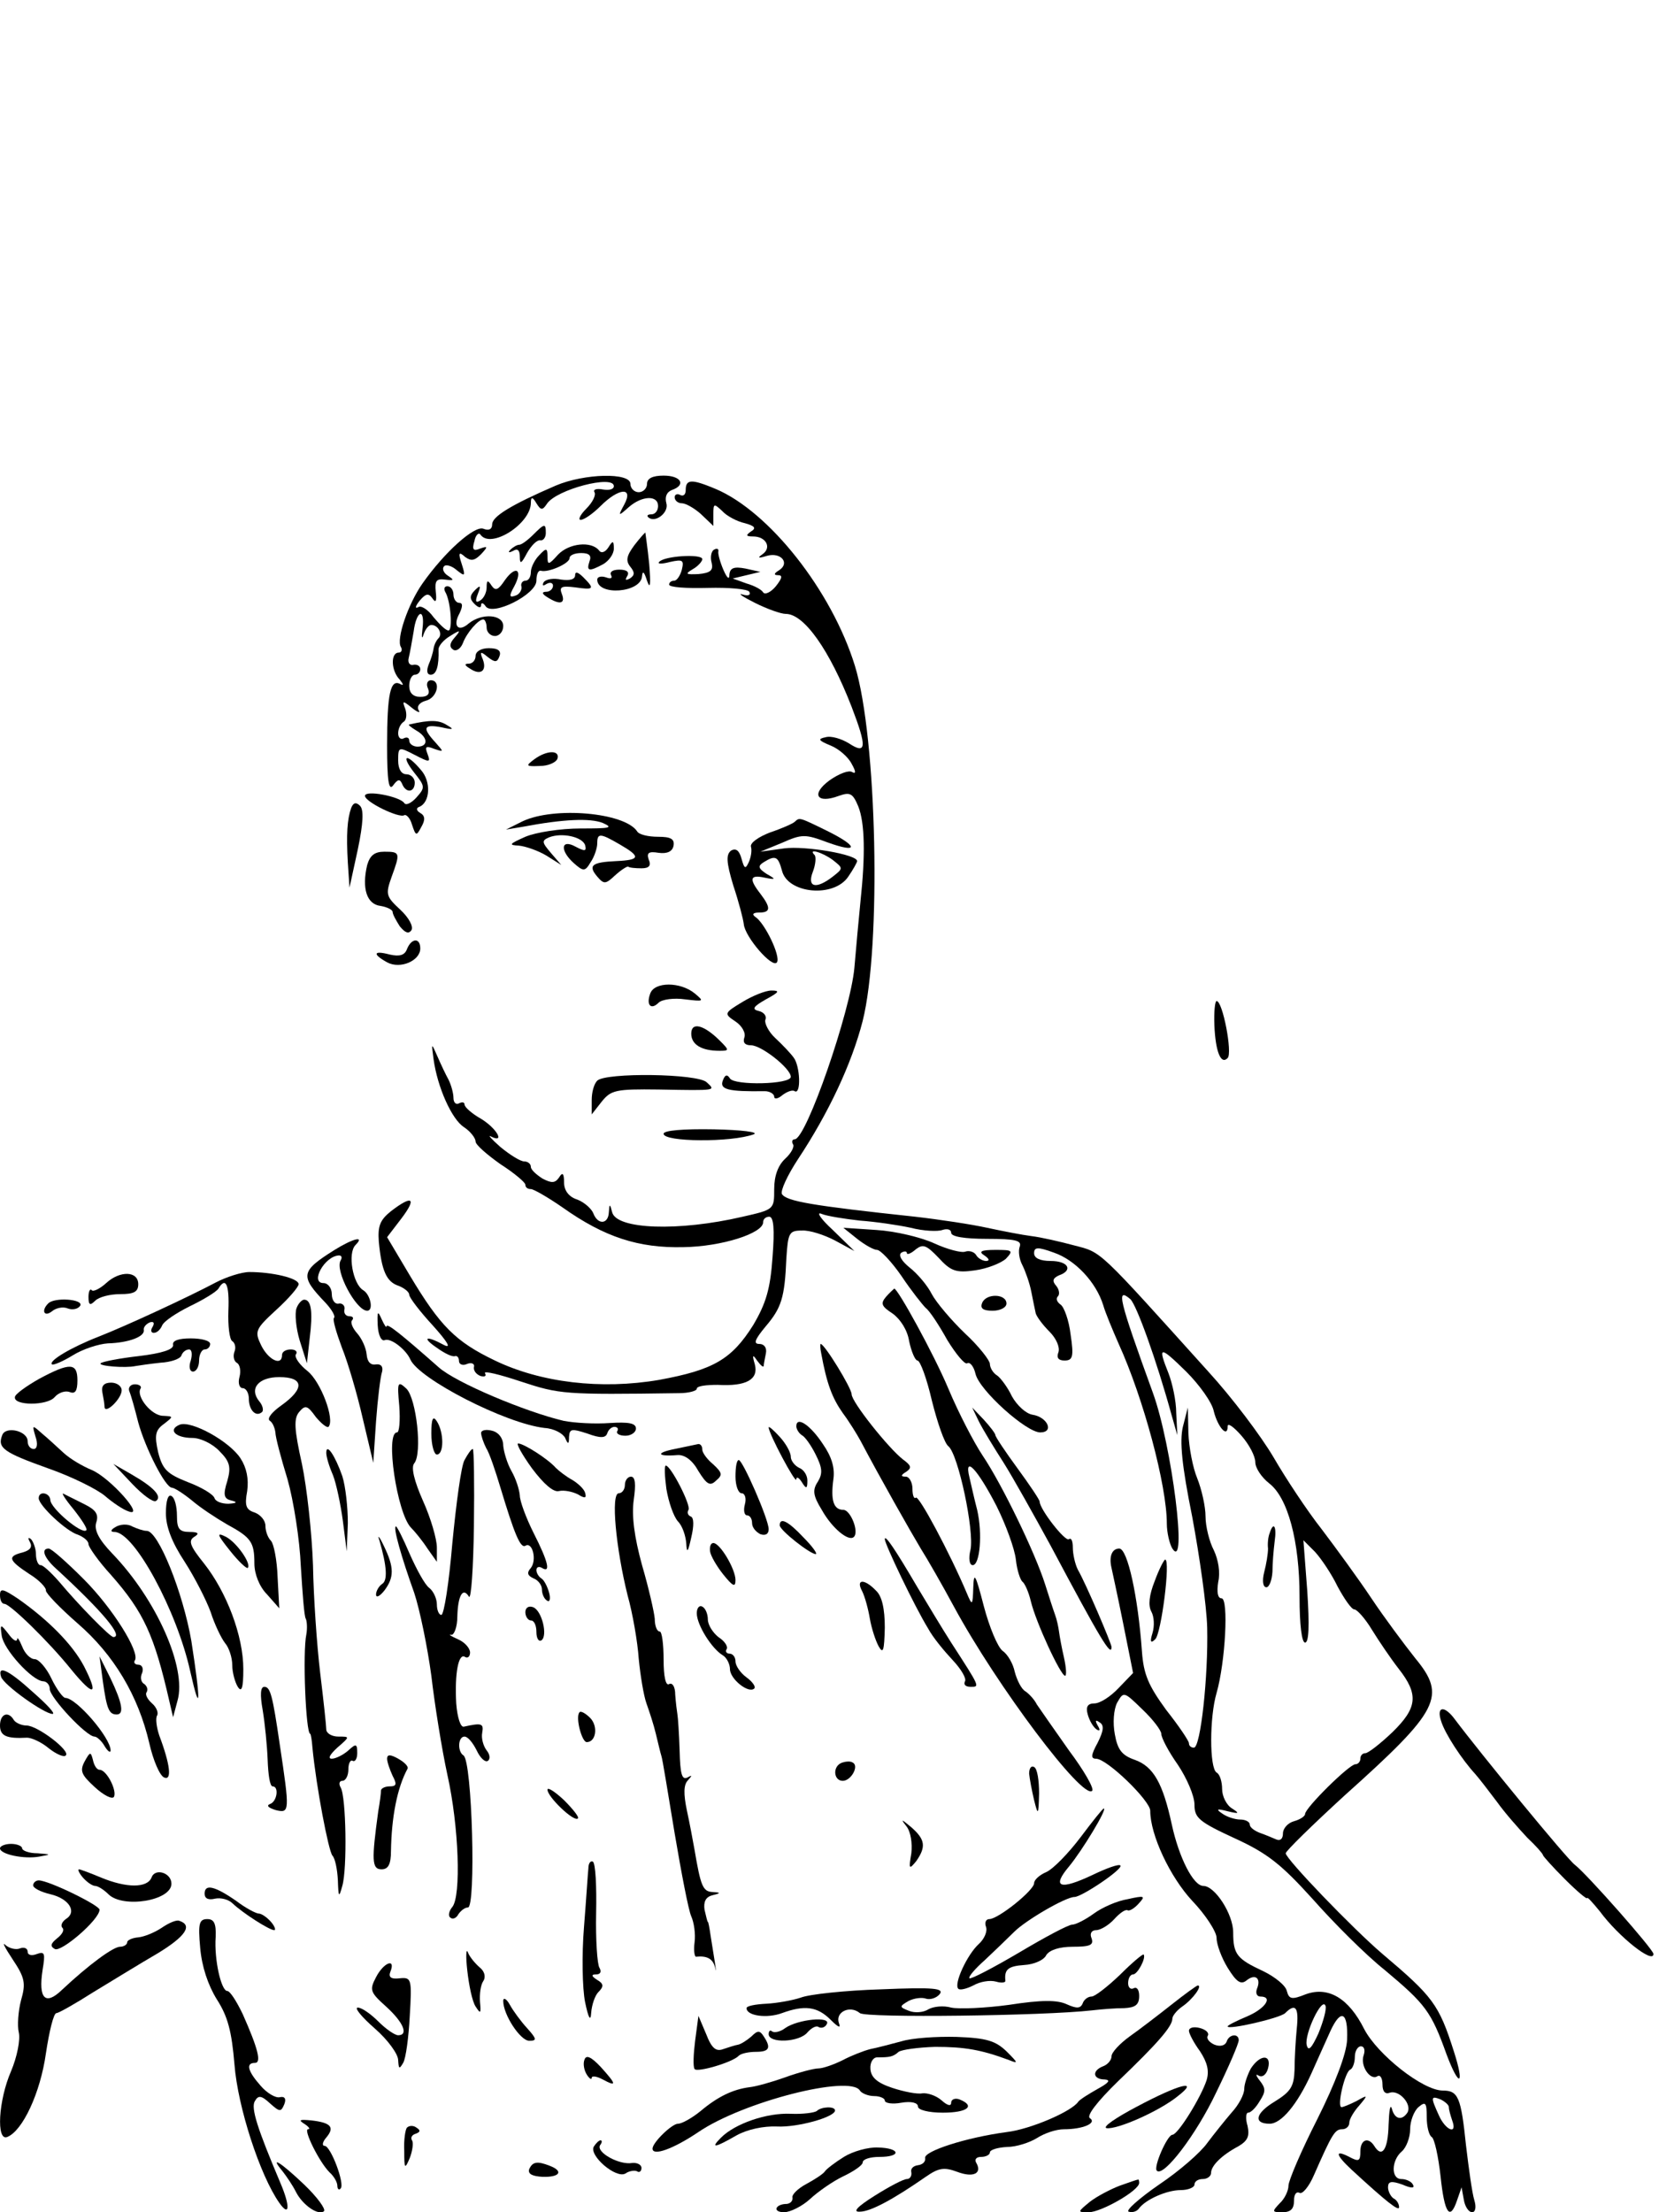 <?xml version="1.0" standalone="no"?>
<!DOCTYPE svg PUBLIC "-//W3C//DTD SVG 20010904//EN"
 "http://www.w3.org/TR/2001/REC-SVG-20010904/DTD/svg10.dtd">
<svg version="1.0" xmlns="http://www.w3.org/2000/svg"
 width="300pt" height="400pt" viewBox="0 0 300 400"
 preserveAspectRatio="xMidYMid meet">
<g transform="translate(0,400) scale(0.1,-0.1)"
fill="#000000" stroke="none">
<path d="M1005 3122 c-81 -35 -115 -56 -115 -70 0 -9 -6 -12 -16 -8 -16 6 -70
-42 -110 -99 -26 -37 -48 -101 -39 -115 3 -5 1 -10 -4 -10 -15 0 -14 -33 2
-49 7 -9 7 -11 1 -8 -18 10 -24 -17 -24 -111 0 -64 3 -83 11 -72 8 11 12 12
16 3 7 -18 23 -16 23 2 0 8 -7 15 -15 15 -9 0 -15 9 -15 25 0 25 1 25 30 10
27 -14 29 -14 23 2 -5 13 -3 15 12 9 18 -6 18 -6 2 12 -24 26 -21 33 11 27 22
-5 24 -4 10 4 -14 9 -29 10 -68 1 -3 0 3 -5 13 -11 21 -12 22 -29 2 -29 -8 0
-15 5 -15 11 0 5 -4 7 -10 4 -5 -3 -10 1 -10 9 0 8 4 17 10 21 5 3 6 13 3 23
-6 15 -5 16 12 2 10 -8 16 -10 12 -4 -4 7 2 14 13 17 21 5 28 37 9 37 -6 0 -9
-7 -5 -15 4 -10 -1 -15 -14 -15 -13 0 -20 7 -20 20 0 11 5 20 10 20 6 0 10 5
10 10 0 6 -6 9 -12 8 -7 -2 -11 4 -9 12 2 8 6 30 9 48 5 39 21 44 16 5 -2 -16
-1 -20 2 -10 3 9 9 17 14 17 12 0 21 -16 13 -24 -4 -4 -8 -12 -9 -19 -1 -7 -5
-20 -9 -29 -4 -11 -3 -18 4 -18 10 0 15 15 14 46 0 6 9 17 21 24 19 12 20 11
8 -3 -9 -10 -10 -17 -2 -22 5 -3 13 2 17 12 7 19 28 43 37 43 3 0 6 -7 6 -15
0 -8 7 -15 15 -15 8 0 15 8 15 18 0 21 -38 24 -62 5 -19 -17 -30 -5 -17 18 6
13 6 19 -1 19 -5 0 -10 7 -10 15 0 8 -5 15 -11 15 -5 0 -7 -4 -4 -10 10 -16
14 -70 6 -70 -5 0 -16 11 -27 24 -10 14 -23 22 -28 18 -6 -3 -5 2 3 12 11 13
16 14 23 4 6 -9 8 -5 6 12 -2 20 1 24 17 22 16 -2 17 -1 5 7 -8 5 -11 13 -7
17 3 4 14 1 23 -7 15 -12 16 -11 9 11 -7 21 -5 23 6 13 11 -8 17 -7 29 5 13
14 12 15 -2 10 -12 -5 -15 -2 -10 14 2 11 8 16 11 11 19 -26 91 20 91 58 0 11
3 11 10 -1 8 -13 11 -13 19 -1 17 26 121 53 121 32 0 -6 -9 -8 -20 -6 -11 2
-18 0 -15 -5 3 -5 -3 -18 -15 -30 -11 -11 -15 -20 -10 -20 6 0 22 11 36 25 33
33 60 35 43 3 -12 -22 -11 -22 8 -5 24 21 53 22 53 2 0 -8 -5 -15 -12 -15 -6
0 -9 -2 -6 -5 12 -12 38 8 33 25 -3 11 0 20 10 24 26 9 17 26 -15 26 -20 0
-30 -5 -30 -15 0 -8 -7 -15 -15 -15 -8 0 -15 7 -15 15 0 21 -83 19 -135 -3z"/>
<path d="M1240 3114 c0 -8 -4 -12 -10 -9 -5 3 -10 1 -10 -4 0 -6 6 -11 13 -11
7 0 23 -9 35 -20 l22 -21 0 21 c0 20 1 20 16 6 8 -9 27 -19 41 -22 18 -5 21
-9 11 -15 -10 -7 -9 -9 4 -9 23 0 34 -20 17 -32 -10 -7 -8 -8 8 -3 25 7 42
-13 22 -26 -10 -6 -10 -9 -2 -9 9 0 7 -6 -4 -20 -9 -11 -20 -16 -23 -11 -3 5
-16 12 -30 16 l-25 9 25 6 25 6 -27 6 c-21 4 -28 1 -29 -11 0 -10 -4 -7 -11 9
-6 14 -10 29 -9 33 1 5 -3 6 -8 3 -5 -3 -7 -14 -4 -24 3 -13 -2 -18 -24 -20
-23 -1 -25 0 -10 9 9 5 17 14 17 18 0 10 -69 6 -78 -5 -4 -4 5 -4 20 0 23 5
25 3 21 -14 -3 -11 -9 -20 -14 -20 -5 0 -9 -3 -9 -7 0 -5 31 -7 70 -6 38 1 72
-2 75 -7 3 -6 -2 -8 -12 -5 -10 3 0 -4 22 -15 22 -11 47 -20 56 -20 33 0 79
-65 119 -168 28 -73 27 -87 -5 -66 -13 8 -32 14 -42 11 -15 -3 -13 -6 9 -15
15 -6 32 -21 38 -33 8 -14 8 -19 1 -15 -6 4 -24 -3 -41 -15 -34 -25 -23 -43
17 -28 20 7 25 5 35 -19 12 -30 13 -88 4 -172 -3 -30 -8 -84 -11 -120 -7 -78
-87 -310 -108 -310 -4 0 -6 -4 -3 -9 3 -4 -3 -16 -14 -26 -13 -12 -20 -31 -20
-55 0 -37 0 -37 -57 -50 -116 -27 -228 -23 -236 8 -4 16 -5 16 -6 0 -1 -22
-20 -23 -28 -2 -3 8 -16 20 -29 25 -16 5 -24 17 -24 31 0 17 -3 19 -9 9 -7
-10 -13 -11 -30 -2 -11 7 -21 16 -21 21 0 6 -6 10 -12 10 -7 0 -26 12 -43 26
-16 14 -24 23 -17 19 26 -13 10 15 -18 32 -16 9 -30 21 -30 26 0 4 -4 5 -10 2
-5 -3 -10 1 -10 10 0 8 -4 23 -9 33 -5 9 -14 28 -20 42 -11 25 -11 25 -7 -5 7
-51 33 -109 55 -123 12 -8 21 -20 21 -26 0 -6 21 -24 45 -41 25 -16 45 -33 45
-37 0 -5 4 -8 10 -8 5 0 31 -15 57 -33 76 -54 138 -74 219 -72 69 1 144 25
144 45 0 6 5 10 11 10 8 0 10 -22 6 -73 -4 -58 -12 -84 -35 -123 -39 -62 -72
-81 -170 -99 -105 -18 -214 -5 -297 35 -71 34 -99 62 -154 154 l-41 69 26 34
c28 37 20 43 -19 13 -20 -16 -24 -27 -22 -55 5 -53 14 -73 36 -80 10 -4 19
-11 19 -16 0 -5 19 -30 43 -56 26 -29 34 -42 20 -35 -33 18 -41 14 -13 -5 14
-10 28 -17 33 -15 4 1 7 -3 7 -9 0 -6 7 -9 15 -5 8 3 14 0 12 -6 -1 -6 4 -13
12 -16 8 -2 11 0 8 5 -3 5 26 -2 65 -15 70 -23 78 -24 286 -21 17 0 32 4 32 8
0 5 17 7 38 7 52 -3 74 10 67 37 -5 17 -4 19 4 7 6 -8 11 -13 12 -10 0 3 2 13
4 23 2 10 -3 17 -12 17 -11 0 -8 8 11 31 29 34 35 52 38 124 3 46 5 50 28 50
14 1 41 -8 60 -18 l35 -19 -39 38 c-22 20 -31 34 -20 29 10 -4 42 -9 69 -12
28 -2 69 -8 92 -13 23 -6 49 -7 57 -4 9 3 16 1 16 -5 0 -7 24 -11 65 -11 51 0
63 -3 59 -14 -3 -8 -1 -23 5 -34 5 -10 13 -32 16 -48 3 -16 7 -34 8 -39 2 -6
12 -20 25 -33 12 -12 19 -28 16 -37 -4 -10 0 -15 11 -15 15 0 17 7 11 47 -3
26 -12 50 -18 54 -7 5 -9 11 -5 15 4 4 2 13 -3 19 -8 9 -6 14 5 19 26 9 17 26
-15 26 -19 0 -30 5 -30 14 0 11 6 12 36 1 38 -13 76 -53 89 -95 4 -14 17 -45
28 -70 45 -99 87 -256 87 -325 0 -16 5 -37 10 -45 28 -43 -1 187 -35 281 -62
171 -67 192 -41 170 11 -10 47 -109 75 -211 l10 -35 -2 40 c0 22 -7 54 -14 72
-20 50 -16 50 32 3 24 -24 47 -56 50 -72 7 -28 25 -49 25 -27 0 7 11 -1 25
-17 14 -16 25 -37 25 -48 0 -10 11 -27 25 -38 34 -26 55 -105 55 -205 0 -51 4
-83 10 -83 7 0 8 31 4 93 l-7 92 21 -21 c11 -12 30 -40 41 -63 12 -22 25 -41
30 -41 5 0 20 -17 32 -37 13 -21 34 -52 48 -70 37 -47 34 -71 -11 -115 -22
-21 -44 -38 -49 -38 -5 0 -9 -4 -9 -10 0 -5 -4 -10 -9 -10 -11 0 -91 -79 -91
-90 0 -4 -9 -10 -20 -13 -11 -3 -20 -13 -20 -22 0 -10 -5 -14 -12 -11 -7 3
-21 9 -30 12 -10 4 -18 10 -18 15 0 5 -8 9 -17 9 -10 0 -25 5 -33 11 -12 8 -9
9 10 4 21 -5 22 -4 8 5 -10 6 -18 22 -18 35 0 13 -4 27 -10 30 -13 8 -13 100
0 144 16 56 22 171 9 171 -7 0 -9 11 -6 30 4 17 0 40 -8 57 -8 15 -15 43 -15
61 0 18 -7 49 -15 69 -8 19 -15 56 -16 82 l-1 46 -9 -35 c-6 -26 -2 -69 17
-163 13 -70 26 -160 27 -200 2 -89 -12 -217 -24 -217 -5 0 -9 3 -9 8 0 4 -18
31 -41 60 -32 44 -41 64 -44 106 -7 99 -26 186 -41 186 -13 0 -19 -14 -14 -35
1 -5 11 -50 21 -100 l18 -90 -26 -27 c-15 -16 -34 -28 -44 -28 -12 0 -16 -6
-12 -20 3 -11 10 -23 16 -27 6 -4 7 -1 2 7 -5 9 -4 11 3 6 9 -5 8 -15 -3 -37
-12 -22 -13 -29 -3 -29 20 0 98 -76 98 -94 0 -44 36 -120 76 -163 24 -25 44
-56 44 -67 0 -12 9 -36 20 -54 16 -26 24 -31 34 -23 16 13 27 4 19 -15 -3 -8
0 -14 6 -14 24 0 9 -22 -24 -36 -19 -8 -35 -16 -35 -18 0 -7 95 15 104 24 19
19 25 10 21 -28 -2 -20 -4 -54 -4 -74 -1 -31 -7 -40 -36 -58 -35 -21 -39 -40
-9 -40 21 0 50 35 75 90 11 25 27 60 35 78 19 41 32 34 30 -16 -1 -25 -21 -78
-54 -144 -29 -57 -52 -111 -52 -120 0 -9 -7 -24 -16 -32 -14 -15 -14 -16 5
-16 15 0 21 6 21 21 0 11 4 17 10 14 5 -3 17 11 26 32 33 75 38 83 51 83 7 0
13 5 13 12 0 6 8 20 18 31 16 19 16 20 -5 8 -12 -6 -24 -11 -27 -11 -9 0 6 65
16 68 4 2 8 12 8 23 0 10 5 19 11 19 6 0 8 -7 5 -16 -7 -19 12 -47 25 -38 5 3
9 -4 9 -15 0 -13 5 -18 13 -15 17 6 41 -21 32 -36 -10 -15 -23 -12 -28 7 -3
10 -5 -3 -6 -29 -1 -45 -12 -61 -26 -38 -11 17 -25 11 -25 -10 0 -18 -3 -19
-20 -10 -27 14 -25 4 4 -23 64 -59 86 -76 86 -68 0 6 -4 13 -10 16 -5 3 -10
13 -10 20 0 11 6 12 26 5 16 -7 23 -7 19 0 -3 6 -13 10 -21 10 -19 0 -18 34 1
50 8 7 15 25 15 40 0 15 7 33 15 40 13 11 15 8 15 -18 0 -17 4 -33 9 -36 5 -3
12 -35 16 -71 7 -67 17 -82 30 -43 l8 23 4 -22 c2 -13 9 -23 15 -23 6 0 8 9 4
22 -4 13 -10 57 -15 99 -9 87 -14 99 -42 99 -36 0 -118 65 -142 111 -28 56
-65 78 -106 63 -25 -10 -30 -9 -34 6 -2 10 -22 26 -43 36 -47 22 -54 30 -54
70 0 33 -33 84 -54 84 -18 0 -44 51 -57 111 -16 74 -33 105 -67 117 -23 8 -31
18 -36 46 -4 21 -2 45 4 57 12 21 12 21 46 -12 19 -18 34 -38 34 -44 0 -7 13
-32 30 -56 16 -24 30 -56 30 -72 0 -24 8 -31 73 -61 59 -27 84 -47 141 -110
38 -43 96 -101 130 -128 74 -62 84 -75 112 -153 23 -61 33 -56 13 6 -27 85
-38 99 -129 176 -54 46 -175 172 -175 182 0 4 48 51 107 105 172 154 184 179
127 248 -19 24 -55 72 -79 108 -24 36 -65 92 -90 125 -26 33 -65 92 -87 130
-23 39 -75 108 -118 155 -201 223 -192 215 -242 228 -26 7 -61 15 -78 17 -16
2 -52 9 -80 15 -27 6 -86 15 -130 20 -187 20 -233 28 -241 41 -3 6 10 34 29
63 55 83 97 172 117 250 34 135 26 512 -14 642 -42 136 -155 279 -252 320 -43
18 -54 18 -54 -2z m1144 -2791 c-12 -26 -18 -33 -21 -21 -5 19 28 89 34 71 2
-6 -4 -28 -13 -50z m236 -133 c0 -5 3 -15 6 -24 10 -27 -12 -18 -24 9 -15 33
-15 36 3 29 8 -4 15 -10 15 -14z"/>
<path d="M964 3033 c-10 -10 -21 -18 -25 -18 -4 0 -11 -4 -16 -9 -5 -5 -3 -6
5 -2 8 5 12 1 12 -11 0 -14 3 -12 13 7 8 14 18 24 24 23 5 -1 10 5 10 13 0 18
-2 18 -23 -3z"/>
<path d="M1147 3014 c-14 -19 -16 -28 -7 -39 8 -10 8 -15 -1 -21 -8 -4 -9 -3
-5 4 5 8 -1 12 -14 12 -12 0 -18 -4 -15 -10 3 -6 -1 -7 -9 -4 -9 3 -16 1 -16
-4 0 -30 79 -24 81 6 1 11 4 8 9 -8 6 -17 7 -7 4 30 -3 30 -7 56 -7 57 -1 0
-10 -10 -20 -23z"/>
<path d="M1009 2997 c-17 -19 -19 -19 -19 -3 0 15 -2 16 -15 2 -8 -8 -15 -22
-15 -30 0 -9 -4 -16 -10 -16 -5 0 -9 -5 -7 -11 1 -6 -4 -14 -11 -16 -11 -4
-12 -1 -2 17 16 30 3 39 -17 11 -12 -18 -17 -20 -24 -10 -7 11 -9 10 -9 -3 0
-9 -5 -20 -12 -24 -8 -5 -9 -1 -4 12 6 15 5 17 -5 7 -10 -10 -10 -16 -1 -25 7
-7 12 -8 12 -2 0 5 4 4 8 -2 12 -19 92 21 92 46 0 11 3 19 8 18 13 -4 52 13
52 23 0 5 9 9 21 9 15 0 19 -5 15 -15 -6 -18 -1 -19 25 -5 10 6 19 18 19 28 0
15 -2 15 -10 2 -6 -9 -13 -11 -17 -5 -14 17 -54 13 -74 -8z"/>
<path d="M1040 2960 c0 -8 -10 -10 -25 -8 -14 3 -28 1 -32 -5 -3 -6 -1 -7 5
-3 7 4 12 2 12 -3 0 -6 -6 -11 -12 -11 -9 0 -8 -4 2 -10 22 -14 33 -12 26 6
-5 13 -1 15 24 12 34 -5 36 -3 15 18 -10 10 -15 11 -15 4z"/>
<path d="M860 2814 c0 -8 -6 -14 -12 -14 -9 0 -8 -3 2 -9 19 -13 31 -4 23 17
-6 14 -4 15 9 4 13 -10 17 -10 21 1 4 10 -2 15 -19 15 -14 0 -24 -6 -24 -14z"/>
<path d="M966 2627 c-16 -12 -15 -13 10 -12 15 0 29 6 32 13 5 16 -19 16 -42
-1z"/>
<path d="M749 2603 c20 -25 20 -27 4 -45 -9 -10 -19 -15 -22 -10 -8 12 -71 24
-71 13 0 -11 62 -41 71 -35 4 2 11 -6 14 -17 7 -21 8 -21 17 -4 7 12 7 20 -2
25 -7 4 -8 9 -2 11 20 8 22 46 3 67 -26 31 -37 27 -12 -5z"/>
<path d="M635 2539 c-7 -20 -9 -47 -6 -99 l3 -45 15 69 c10 48 11 72 4 79 -7
7 -12 6 -16 -4z"/>
<path d="M945 2515 l-30 -15 30 5 c74 14 122 16 145 7 20 -9 13 -10 -40 -10
-37 0 -81 -7 -100 -15 -29 -13 -31 -15 -12 -16 12 -1 35 -9 50 -18 l27 -17
-19 22 c-16 19 -17 22 -3 28 23 9 60 1 65 -14 3 -11 0 -12 -17 -3 -27 15 -29
-7 -3 -30 17 -15 20 -15 30 2 7 10 12 26 12 34 0 19 5 19 41 -2 38 -22 37 -28
-7 -30 -44 -2 -51 -8 -34 -28 12 -14 15 -14 32 2 11 10 22 17 24 16 2 -2 13
-3 24 -3 14 0 18 5 13 16 -4 12 0 15 18 12 15 -2 25 2 27 13 2 12 -5 16 -28
16 -18 0 -35 4 -38 10 -23 34 -150 45 -207 18z"/>
<path d="M1437 2514 c-3 -3 -23 -12 -44 -19 -21 -8 -37 -19 -35 -26 2 -7 0
-19 -4 -28 -6 -13 -8 -12 -13 6 -4 15 -10 20 -19 15 -9 -7 -9 -20 4 -63 10
-30 18 -61 19 -70 2 -23 52 -81 60 -69 7 11 -22 71 -39 82 -7 5 -4 8 7 8 21 0
21 9 2 34 -21 27 -19 35 8 29 20 -4 21 -3 3 7 -15 10 -16 14 -5 21 21 13 26
11 33 -15 10 -42 94 -50 120 -11 9 13 16 26 16 28 0 12 -94 28 -132 23 l-43
-6 39 16 c36 16 42 16 82 1 58 -21 56 -7 -1 21 -51 25 -49 24 -58 16z m69 -69
c19 -15 19 -15 0 -30 -31 -24 -47 -19 -36 9 5 13 6 27 3 30 -13 13 14 5 33 -9z"/>
<path d="M664 2436 c-10 -42 -1 -71 24 -74 12 -2 22 -7 22 -11 0 -4 6 -15 13
-26 10 -12 16 -14 21 -7 4 7 -5 23 -20 37 -26 24 -27 28 -16 59 16 44 16 46
-13 46 -18 0 -26 -7 -31 -24z"/>
<path d="M736 2284 c-4 -11 -13 -14 -31 -10 -30 8 -32 1 -5 -14 24 -13 60 3
60 25 0 20 -16 19 -24 -1z"/>
<path d="M1176 2204 c-8 -21 1 -31 15 -17 6 6 28 9 48 6 34 -4 35 -4 17 11
-26 21 -72 21 -80 0z"/>
<path d="M1342 2188 c-33 -20 -33 -21 -12 -35 12 -8 19 -21 16 -29 -3 -9 1
-14 12 -14 19 0 72 -42 72 -57 0 -14 -102 -16 -110 -3 -5 8 -9 7 -13 -4 -6
-16 10 -20 76 -19 9 0 17 -5 17 -10 0 -5 7 -4 15 3 8 6 18 10 22 7 12 -7 10
46 -2 61 -5 7 -20 23 -33 35 -12 11 -20 27 -18 33 3 7 -3 14 -12 16 -13 3 -10
8 13 21 24 13 26 16 10 16 -11 0 -35 -10 -53 -21z"/>
<path d="M2196 2146 c2 -48 12 -72 24 -59 9 9 -9 103 -20 103 -3 0 -5 -20 -4
-44z"/>
<path d="M1250 2131 c0 -20 19 -31 51 -31 18 0 18 1 1 18 -29 29 -52 35 -52
13z"/>
<path d="M1080 2046 c-6 -6 -10 -21 -10 -35 l0 -26 18 23 c17 21 25 23 103 22
107 -2 103 -2 87 13 -16 16 -183 18 -198 3z"/>
<path d="M1200 1950 c0 -15 122 -16 163 -1 10 4 -22 8 -72 9 -56 1 -91 -2 -91
-8z"/>
<path d="M1550 1760 c14 -11 30 -20 36 -20 6 0 26 -21 44 -47 18 -27 38 -52
44 -58 7 -5 24 -31 39 -58 16 -26 32 -45 36 -42 5 3 12 -6 15 -19 7 -30 92
-106 117 -106 26 0 13 28 -14 32 -12 2 -28 17 -37 33 -8 17 -21 34 -27 38 -7
4 -13 14 -13 21 0 6 -20 32 -45 55 -25 24 -52 56 -60 71 -8 16 -26 37 -40 48
-15 12 -21 23 -15 27 5 3 10 3 10 -1 0 -3 7 -1 16 7 13 10 19 8 41 -15 22 -24
31 -28 66 -23 22 3 47 13 56 21 14 15 12 16 -19 16 -26 0 -31 -3 -20 -10 9 -6
10 -10 3 -10 -6 0 -15 5 -18 11 -4 6 -13 8 -19 6 -7 -3 -33 4 -57 15 -24 11
-71 22 -104 24 l-60 4 25 -20z"/>
<path d="M605 1740 c-62 -39 -63 -47 -16 -96 11 -12 18 -24 15 -27 -3 -2 4
-26 14 -53 11 -27 28 -85 38 -129 l19 -80 5 75 c3 41 8 82 11 90 2 9 -2 14
-11 13 -10 -2 -16 5 -17 18 -1 12 -9 29 -17 38 -9 10 -13 21 -9 24 3 4 1 7 -5
7 -7 0 -11 6 -9 13 1 6 -4 11 -10 10 -7 -2 -13 6 -13 17 0 11 -7 20 -15 20
-25 0 2 49 28 50 5 0 6 -4 3 -9 -11 -18 28 -91 48 -91 12 0 6 29 -7 37 -19 11
-29 67 -14 82 17 17 -4 12 -38 -9z"/>
<path d="M192 1680 c-11 -10 -23 -16 -26 -13 -3 4 -6 -2 -6 -12 0 -15 3 -16
12 -7 7 7 27 12 45 12 25 0 33 4 33 18 0 24 -33 25 -58 2z"/>
<path d="M390 1681 c-49 -26 -161 -78 -212 -98 -49 -19 -91 -44 -84 -50 2 -2
19 5 37 16 19 12 48 21 64 22 37 1 67 12 65 24 -1 5 4 11 11 14 7 2 9 -1 5 -8
-4 -6 -3 -11 2 -11 6 0 12 6 15 13 3 8 26 23 50 35 25 12 48 26 52 32 13 22
20 8 18 -40 -1 -27 2 -52 7 -55 5 -3 7 -12 4 -19 -3 -8 -1 -17 4 -20 6 -3 8
-15 5 -26 -3 -11 0 -20 6 -20 6 0 11 -9 11 -19 0 -21 13 -34 24 -24 3 3 1 12
-5 19 -19 23 -2 44 36 44 45 0 46 -21 4 -51 -17 -12 -27 -24 -21 -28 5 -3 9
-13 10 -21 0 -8 10 -46 22 -85 11 -39 22 -109 24 -157 3 -48 6 -91 9 -95 2 -4
3 -17 1 -28 -7 -33 -1 -180 7 -180 1 0 3 -11 4 -25 7 -72 29 -186 36 -195 5
-5 9 -25 10 -45 1 -31 2 -32 8 -10 9 30 7 162 -3 178 -4 7 -2 12 3 12 6 0 11
9 11 21 0 11 4 18 8 15 4 -2 8 4 8 14 0 17 -2 18 -16 5 -9 -8 -23 -15 -30 -15
-8 0 -3 8 10 20 23 20 23 20 2 20 -12 0 -22 6 -22 13 0 6 -5 53 -11 102 -6 50
-12 137 -13 195 -2 58 -11 140 -20 183 -14 63 -15 82 -5 94 11 13 15 12 30 -9
10 -12 20 -20 23 -18 12 13 -14 82 -38 101 -14 11 -24 25 -21 30 4 5 -1 9 -9
9 -9 0 -16 -4 -16 -10 0 -21 -25 -9 -38 18 -12 25 -10 29 28 64 22 20 40 41
40 46 0 11 -48 22 -89 22 -14 0 -42 -9 -61 -19z"/>
<path d="M1602 1655 c-10 -12 -8 -17 12 -30 14 -10 27 -30 30 -50 4 -19 11
-35 15 -35 5 0 17 -33 26 -72 10 -40 23 -78 30 -83 18 -15 47 -153 40 -187 -4
-16 -2 -28 4 -28 13 0 18 57 8 100 -5 19 -11 46 -14 59 -10 41 15 14 49 -52
17 -34 33 -78 35 -97 2 -19 8 -37 12 -40 4 -3 11 -18 15 -35 9 -38 54 -135 62
-135 3 0 2 15 -2 33 -4 17 -8 39 -9 47 -1 8 -4 22 -7 30 -3 8 -11 33 -18 55
-18 57 -78 181 -113 233 -16 24 -44 78 -62 121 -26 62 -92 182 -98 181 -1 -1
-8 -7 -15 -15z"/>
<path d="M1776 1644 c-4 -10 2 -14 19 -14 14 0 25 6 25 13 0 18 -37 19 -44 1z"/>
<path d="M87 1643 c-13 -13 -7 -25 7 -14 7 6 20 9 29 5 8 -3 18 -1 22 5 7 12
-47 16 -58 4z"/>
<path d="M536 1634 c-3 -9 -1 -35 6 -58 l13 -41 5 45 c6 48 3 70 -10 70 -4 0
-11 -7 -14 -16z"/>
<path d="M683 1604 c1 -19 7 -30 13 -27 11 4 38 -17 46 -35 15 -35 172 -116
243 -124 17 -1 33 -10 37 -18 5 -12 7 -12 7 2 1 15 5 15 33 6 24 -9 33 -8 36
0 2 7 8 12 13 12 6 0 8 -4 5 -8 -2 -4 4 -8 15 -8 10 0 19 6 19 13 0 10 -14 12
-47 10 -27 -2 -64 0 -84 4 -68 16 -195 69 -226 97 -68 60 -93 80 -94 74 0 -4
-4 2 -9 13 -7 16 -8 14 -7 -11z"/>
<path d="M313 1568 c1 -8 -20 -15 -62 -20 -35 -4 -66 -10 -69 -13 -5 -5 45 -9
63 -5 6 1 26 4 45 6 19 1 36 7 38 13 2 6 8 11 14 11 5 0 6 -9 3 -20 -4 -11 -2
-20 4 -20 6 0 11 9 11 20 0 11 5 20 10 20 6 0 10 5 10 10 0 6 -16 10 -35 10
-22 0 -34 -4 -32 -12z"/>
<path d="M1485 1553 c10 -55 20 -81 39 -108 12 -16 26 -39 32 -50 37 -70 91
-165 109 -195 12 -19 39 -66 60 -105 78 -144 233 -350 250 -333 4 4 -15 37
-42 73 -26 37 -52 74 -58 83 -5 10 -15 20 -21 24 -7 4 -15 20 -19 35 -3 15
-13 32 -22 38 -9 7 -24 43 -34 81 -15 58 -18 63 -19 34 -1 -34 -2 -34 -12 -10
-30 71 -87 178 -92 172 -3 -3 -6 4 -6 16 0 12 -6 22 -12 22 -10 0 -9 3 1 9 10
7 9 11 -6 22 -26 20 -93 104 -93 118 0 11 -49 91 -56 91 -1 0 -1 -8 1 -17z"/>
<path d="M71 1507 c-23 -13 -44 -28 -44 -33 -3 -16 59 -16 72 0 7 8 19 12 27
9 10 -4 14 2 14 21 0 32 -13 33 -69 3z"/>
<path d="M185 1483 c2 -10 4 -22 4 -27 1 -14 31 15 31 30 0 8 -9 14 -19 14
-13 0 -18 -6 -16 -17z"/>
<path d="M234 1484 c3 -7 10 -32 16 -56 13 -47 49 -118 61 -118 4 0 20 -10 36
-23 15 -13 44 -32 63 -43 44 -24 50 -32 50 -71 0 -19 9 -42 23 -56 l22 -25 -3
56 c-1 31 -7 61 -12 66 -6 6 -10 18 -10 27 0 10 -9 20 -19 24 -16 5 -19 12
-14 39 3 22 -1 42 -12 59 -20 31 -89 69 -110 61 -22 -9 -8 -24 23 -24 15 0 37
-11 49 -24 19 -19 21 -29 14 -54 -8 -25 -6 -32 7 -35 12 -3 11 -5 -5 -6 -12 0
-23 4 -25 10 -2 7 -24 20 -48 29 -38 15 -46 23 -54 54 -7 31 -5 40 10 51 18
14 18 14 -1 15 -21 0 -49 35 -41 49 3 4 -2 8 -10 8 -8 0 -13 -6 -10 -13z"/>
<path d="M722 1458 c2 -27 0 -48 -4 -48 -22 0 0 -146 25 -172 7 -7 21 -24 30
-38 l17 -24 0 26 c0 15 -11 53 -25 84 -16 36 -22 61 -16 68 15 18 4 117 -14
135 -16 15 -17 12 -13 -31z"/>
<path d="M1770 1430 c7 -14 27 -47 45 -75 17 -27 55 -95 85 -150 91 -171 110
-202 110 -183 0 6 -46 114 -61 140 -5 10 -9 28 -9 40 0 12 -3 18 -7 15 -6 -6
-53 54 -53 68 0 3 -18 30 -40 60 -22 30 -40 57 -40 60 0 3 -10 16 -21 28 l-21
22 12 -25z"/>
<path d="M780 1408 c0 -21 5 -38 10 -38 13 0 13 40 0 60 -7 11 -10 5 -10 -22z"/>
<path d="M1440 1421 c0 -5 5 -13 10 -16 6 -3 17 -19 25 -35 12 -24 13 -34 4
-49 -10 -15 -9 -25 7 -51 19 -34 49 -58 58 -49 10 9 -6 49 -19 49 -18 0 -23
18 -18 55 3 21 -3 41 -19 64 -23 35 -48 51 -48 32z"/>
<path d="M4 1405 c-9 -23 2 -31 83 -60 43 -15 89 -38 103 -50 14 -12 33 -25
43 -28 30 -11 -34 61 -67 75 -17 7 -39 20 -51 31 -11 10 -28 26 -39 35 -18 16
-18 16 -12 -5 5 -14 3 -23 -3 -23 -6 0 -11 6 -11 14 0 19 -40 28 -46 11z"/>
<path d="M870 1409 c0 -5 4 -17 9 -27 6 -9 17 -42 26 -72 25 -83 36 -110 45
-105 13 8 21 -26 10 -40 -8 -9 -6 -14 5 -19 8 -3 15 -12 15 -20 0 -8 4 -17 9
-20 5 -4 7 3 4 14 -3 11 -9 23 -14 26 -5 3 -9 10 -9 15 0 6 5 7 10 4 16 -10
12 10 -15 63 -14 28 -25 58 -25 68 -1 11 -7 30 -15 44 -8 14 -14 35 -15 46 0
13 -8 24 -20 27 -11 3 -20 1 -20 -4z"/>
<path d="M1390 1419 c0 -11 49 -103 50 -94 0 6 5 3 10 -5 8 -13 10 -12 10 3 0
10 -7 20 -15 23 -8 4 -15 13 -15 20 0 8 -9 24 -20 36 -11 12 -20 20 -20 17z"/>
<path d="M962 1345 c21 -28 39 -44 49 -41 9 2 24 -1 34 -6 13 -8 16 -7 13 3
-2 7 -13 17 -23 23 -11 6 -24 16 -30 22 -14 16 -58 44 -68 44 -4 0 7 -20 25
-45z"/>
<path d="M1220 1380 c-35 -7 -32 -14 5 -11 13 1 27 -9 38 -29 15 -24 21 -28
32 -17 12 10 11 14 -5 29 -11 9 -20 21 -20 27 0 6 -3 10 -7 10 -5 -1 -24 -5
-43 -9z"/>
<path d="M590 1373 c0 -7 5 -24 12 -40 6 -15 14 -53 18 -83 l7 -55 2 51 c0 28
-4 66 -10 85 -13 37 -29 61 -29 42z"/>
<path d="M840 1360 c-6 -10 -15 -78 -22 -150 -6 -71 -15 -130 -20 -130 -4 0
-8 8 -8 19 0 10 -6 24 -14 30 -8 6 -23 34 -35 61 -12 28 -23 50 -25 50 -6 0
10 -56 33 -120 10 -30 24 -98 31 -150 6 -52 19 -133 29 -179 21 -94 25 -219 9
-239 -6 -7 -8 -16 -4 -19 4 -4 11 -2 15 6 5 7 12 12 17 12 15 -2 8 266 -8 275
-11 7 -10 34 2 34 6 0 15 -11 22 -25 6 -13 15 -22 20 -19 5 3 4 12 -2 19 -6 8
-10 22 -8 32 3 17 -1 18 -33 11 -6 -2 -12 16 -14 42 -3 54 4 92 16 84 5 -3 9
1 9 8 0 8 -10 19 -22 24 -13 6 -18 9 -12 8 5 -1 11 14 11 33 1 38 10 54 21 36
4 -6 8 52 9 128 1 77 0 139 -2 139 -3 0 -9 -9 -15 -20z"/>
<path d="M1330 1330 c0 -16 5 -30 11 -30 6 0 9 -9 6 -20 -3 -11 -1 -20 4 -20
5 0 9 -6 9 -14 0 -8 7 -16 15 -20 9 -3 15 0 15 9 0 18 -47 125 -54 125 -4 0
-6 -13 -6 -30z"/>
<path d="M239 1317 c19 -20 38 -34 43 -31 12 8 -4 25 -44 48 l-33 19 34 -36z"/>
<path d="M1205 1308 c4 -24 13 -50 21 -59 8 -8 14 -26 15 -40 1 -18 3 -16 9
11 5 21 5 36 -1 38 -5 2 -7 7 -4 12 5 8 -32 80 -41 80 -3 0 -2 -19 1 -42z"/>
<path d="M1130 1315 c0 -8 -5 -15 -11 -15 -15 0 -5 -101 16 -185 9 -32 18 -84
20 -114 3 -31 9 -67 14 -81 5 -14 13 -38 17 -55 4 -16 8 -34 10 -40 2 -5 12
-68 24 -140 12 -71 25 -139 30 -150 5 -11 8 -32 6 -47 -2 -15 0 -27 3 -26 20
2 30 -4 34 -19 2 -10 2 -7 0 7 -2 14 -6 36 -8 50 -2 14 -4 25 -5 25 -1 0 -3
10 -6 22 -2 14 2 23 14 26 16 4 16 5 0 6 -17 1 -21 11 -32 76 -3 17 -9 49 -14
72 -6 29 -6 46 2 54 8 9 8 10 -1 5 -10 -5 -13 7 -14 48 -1 31 -3 61 -4 66 -1
6 -3 22 -4 36 0 14 -5 22 -11 19 -6 -4 -10 13 -10 44 0 28 -3 51 -7 51 -5 0
-9 10 -9 23 -1 12 -11 56 -23 97 -14 51 -19 89 -15 118 4 28 3 42 -5 42 -6 0
-11 -7 -11 -15z"/>
<path d="M70 1291 c0 -13 50 -60 71 -66 10 -4 19 -11 19 -17 0 -5 18 -31 41
-56 59 -67 78 -109 105 -227 l7 -30 8 30 c17 59 -38 183 -118 266 -25 26 -33
43 -29 56 5 15 -1 23 -21 33 -16 8 -32 16 -38 19 -5 3 3 -10 18 -28 15 -19 26
-36 23 -38 -8 -8 -65 40 -65 55 -1 13 -21 17 -21 3z"/>
<path d="M300 1264 c0 -25 11 -53 34 -88 18 -28 39 -69 47 -91 7 -22 19 -47
26 -56 7 -8 13 -26 13 -40 0 -13 5 -31 10 -39 7 -11 10 -2 10 32 0 60 -30 139
-71 191 -25 31 -29 41 -18 48 10 6 8 9 -8 9 -19 0 -23 6 -23 29 0 17 -4 33
-10 36 -6 4 -10 -9 -10 -31z"/>
<path d="M209 1239 c-9 -5 -10 -9 -2 -9 36 0 113 -143 137 -252 19 -84 19 -54
2 55 -15 87 -60 200 -81 199 -6 0 -17 4 -26 8 -8 5 -22 4 -30 -1z"/>
<path d="M1410 1242 c0 -9 55 -52 65 -52 4 0 -6 14 -22 30 -28 30 -43 37 -43
22z"/>
<path d="M2296 1228 c-3 -7 -4 -20 -3 -28 0 -9 -3 -28 -7 -43 -4 -16 -2 -27 4
-27 5 0 10 12 11 28 0 15 2 39 4 55 4 27 -2 37 -9 15z"/>
<path d="M416 1196 c15 -19 30 -33 32 -31 7 7 -19 45 -39 56 -18 9 -17 5 7
-25z"/>
<path d="M686 1215 c14 -48 15 -73 5 -79 -6 -4 -11 -13 -11 -19 0 -7 7 -3 15
7 18 24 18 42 -1 81 -8 17 -12 21 -8 10z"/>
<path d="M54 1212 c5 -9 1 -15 -13 -19 -28 -7 -26 -14 12 -39 18 -11 31 -25
30 -30 0 -5 25 -31 57 -59 66 -57 110 -131 130 -217 7 -31 19 -59 27 -62 14
-6 11 23 -9 76 -5 15 -7 31 -4 36 3 5 -1 15 -9 22 -8 7 -13 16 -10 20 3 5 1
11 -4 15 -6 3 -8 12 -4 20 3 8 0 15 -7 15 -6 0 -9 4 -6 8 9 15 -40 94 -93 147
-30 30 -58 55 -63 55 -14 0 -9 -16 13 -36 85 -78 123 -124 104 -124 -6 0 -62
57 -98 100 -15 17 -30 31 -34 30 -4 0 -8 9 -8 20 0 10 -5 23 -9 27 -5 4 -6 2
-2 -5z"/>
<path d="M1600 1217 c0 -9 54 -122 78 -161 9 -17 30 -42 45 -58 15 -16 25 -33
22 -38 -3 -6 1 -10 10 -10 17 0 18 -2 -35 80 -16 25 -43 70 -61 100 -41 70
-59 96 -59 87z"/>
<path d="M1284 1195 c1 -8 12 -27 24 -42 17 -21 22 -24 22 -10 0 20 -28 67
-40 67 -5 0 -7 -7 -6 -15z"/>
<path d="M2088 1141 c-10 -25 -12 -44 -6 -55 5 -9 6 -26 2 -39 -5 -16 -3 -19
5 -11 11 10 28 144 18 144 -2 0 -11 -17 -19 -39z"/>
<path d="M1559 1123 c5 -10 11 -32 14 -50 3 -17 10 -39 16 -50 8 -14 10 -8 11
34 0 34 -5 57 -16 67 -21 22 -37 21 -25 -1z"/>
<path d="M0 1116 c0 -9 3 -16 8 -16 10 0 81 -69 121 -119 41 -50 50 -47 23 6
-21 40 -65 84 -119 122 -27 18 -33 20 -33 7z"/>
<path d="M950 1085 c0 -8 5 -15 10 -15 6 0 10 -9 10 -21 0 -11 4 -18 9 -15 12
8 1 54 -15 60 -8 3 -14 -1 -14 -9z"/>
<path d="M1260 1083 c0 -21 27 -64 47 -76 7 -4 13 -16 13 -25 0 -18 34 -45 44
-35 3 3 -3 12 -14 20 -11 8 -20 21 -20 29 0 8 -5 14 -11 14 -5 0 -8 4 -5 8 3
5 -4 15 -15 22 -10 8 -19 22 -19 32 0 9 -4 20 -10 23 -5 3 -10 -2 -10 -12z"/>
<path d="M3 1043 c3 -25 55 -82 75 -83 6 0 12 -6 12 -14 0 -15 66 -86 81 -86
4 0 13 -8 18 -17 6 -10 11 -13 11 -8 0 23 -62 95 -82 95 -4 0 -16 16 -25 35
-9 19 -23 35 -30 35 -8 0 -18 10 -23 23 -5 12 -9 18 -9 13 -1 -6 -8 -1 -16 10
-14 18 -15 18 -12 -3z"/>
<path d="M186 960 c7 -50 11 -60 25 -60 14 0 10 21 -11 65 l-20 40 6 -45z"/>
<path d="M2 968 c5 -15 78 -67 93 -67 6 0 -10 17 -35 39 -45 41 -65 50 -58 28z"/>
<path d="M475 908 c4 -24 8 -64 9 -90 1 -27 4 -48 9 -48 12 0 8 -28 -5 -32 -7
-3 -2 -7 11 -11 25 -6 25 -2 7 118 -13 89 -17 105 -28 105 -7 0 -8 -14 -3 -42z"/>
<path d="M1048 904 c-8 -8 4 -54 13 -54 17 0 21 29 6 44 -8 8 -17 13 -19 10z"/>
<path d="M2606 888 c7 -23 38 -70 62 -96 7 -8 24 -30 39 -50 15 -21 40 -49 55
-65 16 -15 28 -29 28 -31 0 -2 18 -22 40 -44 22 -22 40 -37 40 -34 0 3 10 -8
23 -24 34 -46 97 -96 97 -77 0 8 -120 144 -142 161 -14 10 -172 203 -217 263
-19 26 -34 24 -25 -3z"/>
<path d="M0 880 c0 -19 12 -24 49 -22 8 0 26 -8 39 -19 14 -11 28 -17 31 -13
9 8 -51 54 -71 54 -9 0 -20 5 -23 10 -10 17 -25 11 -25 -10z"/>
<path d="M153 815 c-9 -17 -6 -24 18 -46 16 -15 32 -23 35 -18 6 11 -13 49
-26 49 -5 0 -10 8 -12 18 -4 15 -5 15 -15 -3z"/>
<path d="M700 820 c0 -6 5 -20 10 -31 8 -15 7 -19 -5 -19 -8 0 -15 -3 -16 -7
0 -5 -2 -21 -5 -38 -12 -88 -12 -105 6 -105 12 0 17 9 17 33 1 61 11 114 30
149 2 4 -6 12 -17 18 -14 8 -20 8 -20 0z"/>
<path d="M1523 813 c-18 -6 -16 -33 1 -33 15 0 30 27 18 33 -4 3 -13 2 -19 0z"/>
<path d="M1861 793 c1 -10 5 -31 9 -48 7 -28 8 -28 9 12 0 23 -3 45 -9 48 -5
3 -9 -2 -9 -12z"/>
<path d="M990 764 c0 -13 48 -59 55 -52 3 2 -9 17 -25 33 -17 16 -30 24 -30
19z"/>
<path d="M1954 678 c-22 -29 -49 -57 -62 -63 -12 -5 -22 -14 -22 -20 0 -13
-65 -65 -81 -65 -6 0 -9 -6 -6 -14 3 -8 -3 -22 -13 -31 -21 -19 -46 -73 -37
-81 3 -3 15 0 27 6 12 7 30 10 41 7 10 -3 18 -2 17 2 -2 20 5 26 34 28 18 1
36 9 40 18 6 9 23 15 48 15 31 0 38 3 34 15 -4 9 0 15 8 15 8 0 23 9 33 20 10
11 20 18 24 16 3 -2 12 3 20 12 13 14 11 15 -20 8 -19 -3 -46 -15 -61 -26 -15
-11 -33 -20 -39 -20 -7 0 -50 -23 -97 -51 -46 -27 -86 -48 -89 -46 -2 3 10 17
28 33 17 16 41 39 53 51 21 21 93 63 109 63 13 0 89 51 83 57 -3 3 -25 -5 -50
-17 -59 -28 -75 -23 -43 15 24 29 70 105 63 105 -2 0 -21 -24 -42 -52z"/>
<path d="M1639 698 c8 -10 11 -31 9 -49 -5 -29 -4 -30 9 -14 18 26 16 39 -9
61 -18 15 -20 16 -9 2z"/>
<path d="M0 658 c0 -11 44 -20 71 -15 22 4 22 4 -3 6 -16 0 -28 5 -28 9 0 4
-9 8 -20 8 -11 0 -20 -4 -20 -8z"/>
<path d="M1064 622 c-1 -9 -4 -57 -8 -107 -4 -49 -3 -110 2 -135 6 -29 10 -36
11 -20 1 15 7 32 13 38 10 10 10 15 -2 22 -11 7 -11 10 -2 10 8 0 10 5 6 12
-4 6 -7 51 -6 99 1 48 -1 90 -6 93 -4 2 -8 -3 -8 -12z"/>
<path d="M150 605 c7 -8 17 -15 22 -15 5 0 16 -7 24 -15 26 -26 114 -12 114
19 0 20 -30 29 -36 11 -8 -19 -45 -19 -91 0 -19 8 -38 15 -40 15 -3 0 0 -7 7
-15z"/>
<path d="M60 591 c0 -5 14 -12 31 -16 34 -8 49 -32 28 -45 -7 -5 -10 -12 -6
-16 4 -4 -1 -12 -10 -19 -11 -9 -13 -14 -4 -19 11 -7 81 53 81 71 0 8 -92 53
-110 53 -5 0 -10 -4 -10 -9z"/>
<path d="M370 576 c0 -9 7 -12 19 -9 10 2 24 -1 32 -9 18 -17 66 -48 75 -48 3
0 1 7 -6 15 -7 8 -17 15 -22 15 -5 0 -24 10 -41 23 -39 27 -57 31 -57 13z"/>
<path d="M292 514 c-12 -8 -31 -16 -42 -17 -11 -1 -20 -5 -20 -9 0 -4 -6 -8
-13 -8 -12 0 -56 -32 -105 -78 -30 -29 -43 -16 -35 36 5 30 4 34 -10 29 -10
-4 -17 -2 -17 4 0 6 -6 9 -14 6 -7 -3 -19 0 -26 6 -7 7 -1 -5 13 -26 22 -33
24 -43 15 -74 -5 -19 -7 -46 -4 -58 3 -13 -3 -44 -14 -70 -23 -53 -27 -127 -7
-119 28 11 60 80 70 151 6 40 14 73 19 73 4 0 34 17 67 38 33 20 85 52 116 70
51 31 64 51 39 59 -5 2 -19 -4 -32 -13z"/>
<path d="M362 478 c3 -34 14 -67 30 -93 20 -31 27 -58 32 -118 6 -77 46 -200
81 -250 19 -27 20 -6 2 36 -41 97 -54 136 -46 148 6 11 12 10 27 -4 18 -16 20
-16 26 -2 4 10 1 15 -8 13 -8 -2 -24 8 -35 21 -23 26 -27 41 -10 41 12 0 6 25
-22 88 -11 23 -23 42 -28 42 -11 0 -24 57 -21 98 1 24 -3 32 -15 32 -15 0 -17
-8 -13 -52z"/>
<path d="M845 437 c3 -27 9 -56 15 -65 9 -14 10 -13 8 8 -1 14 1 31 6 38 5 8
2 18 -7 25 -8 7 -18 19 -21 27 -3 8 -4 -7 -1 -33z"/>
<path d="M2025 429 c-22 -21 -45 -39 -51 -39 -7 0 -14 -6 -16 -12 -4 -10 -11
-10 -29 -2 -17 8 -46 8 -104 -1 -44 -6 -91 -8 -105 -5 -14 4 -32 2 -41 -3 -9
-6 -25 -7 -35 -3 -18 7 -18 8 -1 18 10 5 24 7 32 4 7 -2 18 1 24 8 9 11 -10
13 -106 9 -65 -2 -130 -9 -145 -15 -15 -5 -43 -10 -62 -11 -20 -1 -36 -4 -36
-8 0 -14 37 -19 64 -9 41 15 64 12 88 -12 14 -14 19 -16 15 -6 -7 20 20 33 38
18 11 -9 332 -5 420 5 17 2 42 4 58 4 20 1 27 6 27 22 0 11 -4 17 -10 14 -5
-3 -10 1 -10 9 0 9 4 16 9 16 8 0 24 30 19 36 -2 1 -21 -15 -43 -37z"/>
<path d="M680 425 c-12 -23 -11 -27 18 -53 32 -29 41 -52 22 -52 -6 0 -22 11
-36 25 -14 14 -30 25 -37 25 -7 0 7 -17 31 -38 23 -20 42 -46 42 -57 1 -16 2
-17 9 -5 5 8 10 47 12 85 4 67 3 70 -18 68 -16 -2 -21 2 -17 12 10 25 -12 17
-26 -10z"/>
<path d="M2118 375 c-24 -19 -58 -45 -75 -57 -18 -13 -33 -29 -33 -36 0 -7 -7
-15 -15 -18 -21 -8 -19 -24 3 -24 11 -1 7 -6 -13 -17 -16 -9 -32 -19 -35 -23
-12 -18 -87 -50 -129 -55 -75 -10 -151 -35 -148 -47 1 -7 -5 -12 -13 -13 -8
-1 -14 -6 -12 -13 1 -7 -3 -12 -8 -12 -6 0 -31 -13 -58 -30 -32 -20 -41 -30
-27 -29 19 0 60 22 119 63 23 16 33 18 57 9 29 -11 46 -3 34 17 -3 6 1 10 9
10 9 0 16 4 16 8 0 5 14 9 31 10 17 0 41 8 54 16 14 9 35 16 49 16 34 0 60 11
47 20 -7 4 13 30 51 67 71 68 98 99 98 113 0 5 8 15 18 22 19 13 37 38 28 38
-2 0 -24 -16 -48 -35z"/>
<path d="M910 382 c0 -25 31 -72 47 -72 14 0 14 3 -4 23 -11 12 -25 31 -31 42
-6 11 -12 14 -12 7z"/>
<path d="M1257 310 c-3 -24 -4 -47 -1 -51 4 -7 69 12 80 24 4 4 18 7 31 7 24
0 28 7 14 28 -7 11 -11 11 -22 0 -8 -7 -19 -14 -24 -15 -6 -1 -18 -5 -27 -8
-13 -5 -21 1 -31 27 l-14 33 -6 -45z"/>
<path d="M1420 333 c-9 -7 -20 -9 -24 -6 -3 3 -6 1 -6 -5 0 -17 55 -15 70 3 7
8 16 13 20 10 5 -3 12 -1 15 5 9 15 -52 9 -75 -7z"/>
<path d="M2150 328 c0 -5 9 -22 20 -37 13 -20 17 -35 12 -52 -10 -31 -52 -99
-62 -99 -9 0 -35 -59 -28 -65 12 -12 71 65 107 141 23 47 41 89 41 95 0 13
-18 11 -22 -3 -3 -7 -12 -9 -22 -5 -9 4 -15 11 -12 16 3 5 -3 11 -14 14 -11 3
-20 1 -20 -5z"/>
<path d="M1630 309 c-19 -5 -45 -12 -56 -14 -12 -3 -35 -12 -50 -20 -16 -8
-36 -15 -44 -15 -8 0 -35 -7 -60 -16 -25 -9 -54 -17 -65 -18 -30 -4 -57 -17
-88 -43 -16 -13 -34 -23 -41 -23 -11 0 -46 -34 -46 -45 0 -14 37 -1 83 30 81
55 274 104 292 75 3 -5 15 -10 26 -10 10 0 19 -4 19 -8 0 -5 14 -7 30 -4 18 3
30 0 30 -7 0 -6 19 -11 45 -11 44 0 60 12 30 24 -8 3 -15 0 -15 -6 0 -7 -7 -5
-17 4 -10 9 -26 14 -35 13 -9 -2 -34 3 -55 10 -27 9 -38 19 -39 34 -1 12 5 21
12 21 23 0 29 1 39 10 6 4 35 8 66 9 53 0 83 -5 134 -24 17 -7 16 -5 -5 16
-20 19 -36 24 -90 26 -36 1 -81 -2 -100 -8z"/>
<path d="M1057 276 c-3 -7 -1 -19 4 -27 5 -8 9 -10 9 -6 0 4 9 3 20 -3 26 -14
25 -9 -4 23 -17 18 -26 22 -29 13z"/>
<path d="M2262 260 c-6 -11 -12 -28 -12 -37 0 -10 -10 -29 -23 -43 -12 -14
-32 -39 -44 -55 -12 -17 -51 -51 -87 -75 -36 -25 -61 -47 -55 -49 6 -2 14 0
18 5 12 17 51 34 76 34 14 0 25 5 25 10 0 6 7 10 15 10 8 0 15 5 15 11 0 13
19 32 49 48 17 10 21 18 17 37 -4 13 -3 24 1 24 5 0 14 9 21 21 11 17 11 23 0
37 -7 9 -8 13 -2 9 7 -4 14 2 17 13 7 26 -14 26 -31 0z"/>
<path d="M2056 191 c-38 -20 -63 -37 -55 -39 19 -3 96 31 129 58 40 31 3 22
-74 -19z"/>
<path d="M1477 183 c-4 -3 -25 -6 -47 -5 -44 2 -101 -18 -126 -43 -20 -20 -12
-19 28 4 20 11 49 17 73 16 37 -2 105 17 105 29 0 8 -25 7 -33 -1z"/>
<path d="M550 160 c8 -5 12 -10 7 -10 -9 0 20 -59 39 -78 8 -7 14 -18 14 -24
0 -6 3 -9 6 -5 8 8 -18 77 -29 77 -5 0 -4 7 3 15 16 19 8 27 -27 31 -21 2 -24
1 -13 -6z"/>
<path d="M736 153 c-3 -3 -6 -22 -5 -42 0 -33 1 -34 10 -13 5 13 7 28 4 32 -3
5 0 10 7 12 8 3 9 6 1 11 -5 4 -13 4 -17 0z"/>
<path d="M1074 119 c-10 -16 40 -59 57 -49 7 5 17 6 21 4 4 -3 8 0 8 6 0 6 -8
10 -17 9 -23 -4 -65 19 -58 32 4 5 4 9 1 9 -3 0 -8 -5 -12 -11z"/>
<path d="M1526 100 c-16 -10 -32 -22 -35 -27 -3 -4 -18 -14 -33 -22 -15 -8
-26 -19 -25 -24 1 -6 -3 -11 -10 -12 -21 0 -27 -15 -5 -15 11 0 33 11 47 24
14 13 41 32 60 41 19 9 35 20 35 25 0 6 14 10 30 10 41 0 38 16 -2 17 -18 1
-46 -7 -62 -17z"/>
<path d="M511 74 c7 -9 18 -25 24 -37 12 -24 41 -44 51 -35 3 4 -12 25 -36 48
-42 40 -64 54 -39 24z"/>
<path d="M957 78 c-3 -9 6 -13 24 -14 31 -1 39 10 13 20 -23 9 -31 7 -37 -6z"/>
<path d="M2025 48 c-16 -6 -41 -19 -54 -29 -23 -19 -23 -19 -2 -19 22 0 91 39
91 53 0 4 -1 7 -2 6 -2 0 -16 -5 -33 -11z"/>
</g>
</svg>
